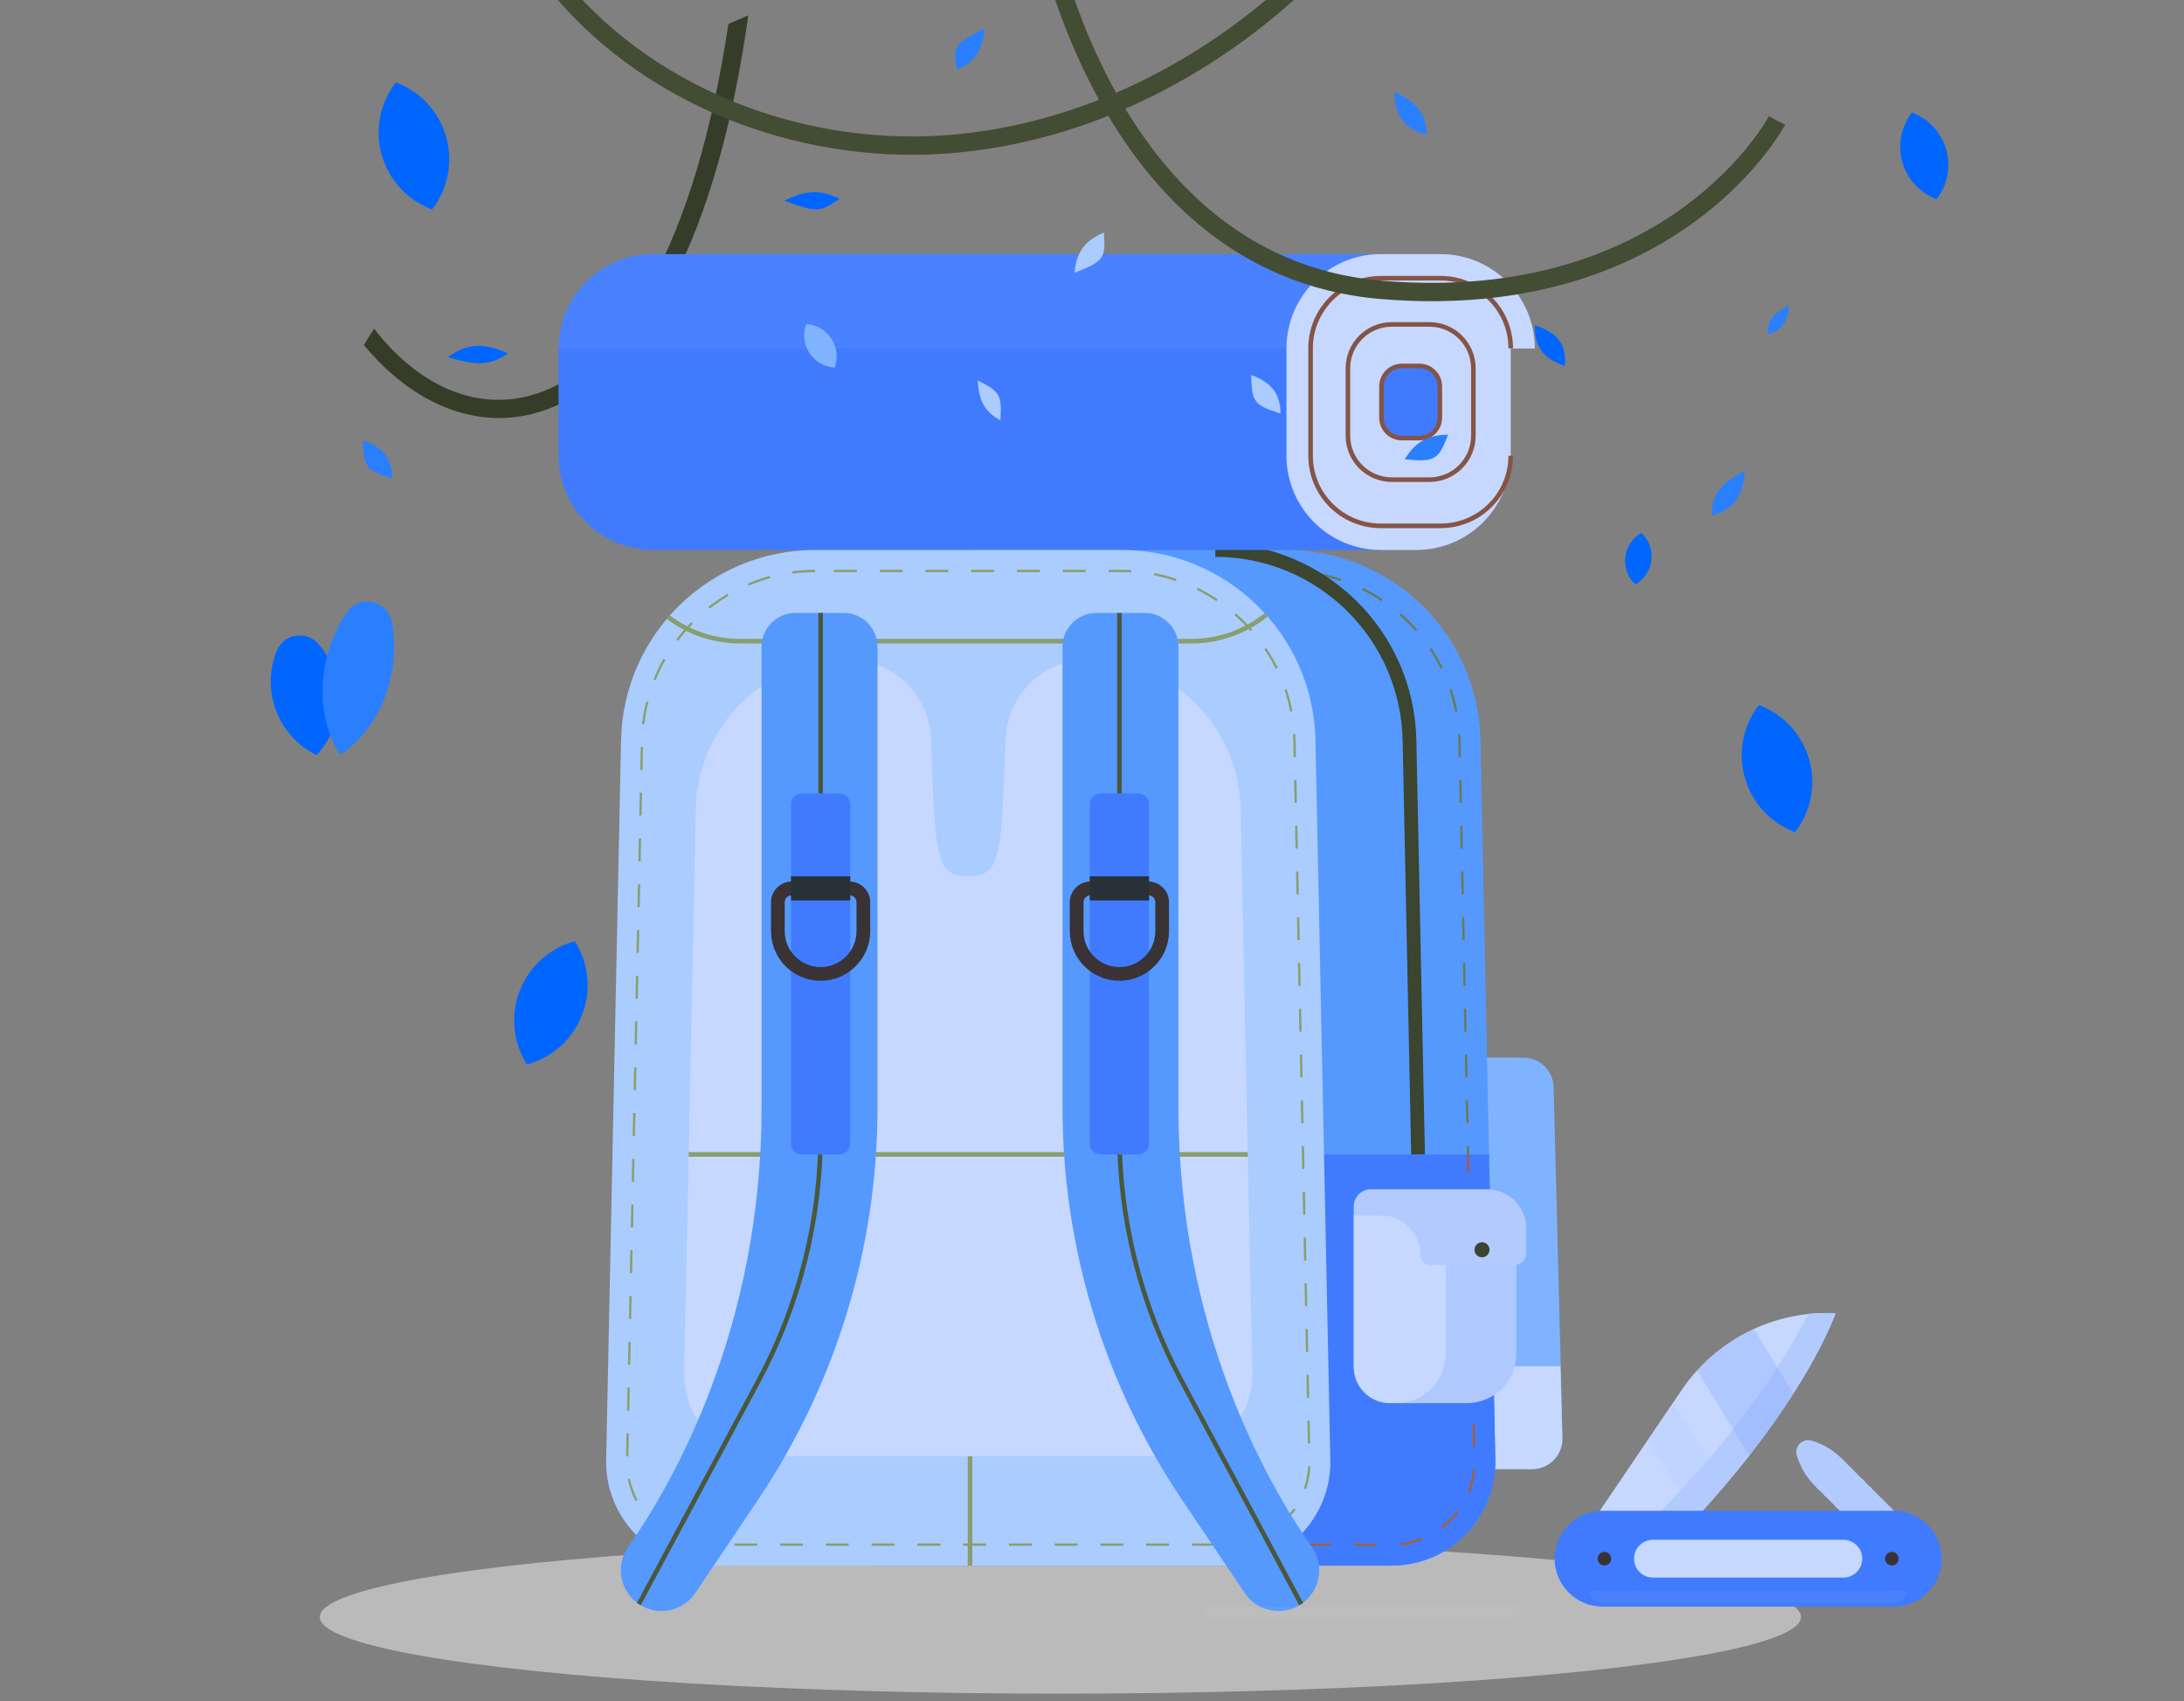 <?xml version="1.0" encoding="UTF-8" standalone="no"?>
<!-- Generator: Adobe Illustrator 27.5.0, SVG Export Plug-In . SVG Version: 6.00 Build 0)  -->

<svg
   version="1.1"
   x="0px"
   y="0px"
   viewBox="0 0 199 155"
   xml:space="preserve"
   id="svg247"
   sodipodi:docname="accesorios.svg"
   inkscape:version="1.3.2 (091e20e, 2023-11-25, custom)"
   width="199"
   height="155"
   xmlns:inkscape="http://www.inkscape.org/namespaces/inkscape"
   xmlns:sodipodi="http://sodipodi.sourceforge.net/DTD/sodipodi-0.dtd"
   xmlns="http://www.w3.org/2000/svg"
   xmlns:svg="http://www.w3.org/2000/svg"><rect x="0" y="0" width="199" height="155" fill="#808080" stroke="none"/><defs
   id="defs247">
		
		
			
		
		
		
		
		
		
		
		
		
		
		
		
		
		
		
		
		
		
		
		
	
			
			
			
			
			
				
		
		
		
		
		
		
		
		
	
			
			
			
			
		
			
			
			
			
			
			
		
			
			
			
			
			
		
		
	</defs><sodipodi:namedview
   id="namedview247"
   pagecolor="#ffffff"
   bordercolor="#000000"
   borderopacity="0.25"
   inkscape:showpageshadow="2"
   inkscape:pageopacity="0.0"
   inkscape:pagecheckerboard="true"
   inkscape:deskcolor="#d1d1d1"
   inkscape:zoom="2"
   inkscape:cx="192"
   inkscape:cy="71.25"
   inkscape:window-width="2560"
   inkscape:window-height="1017"
   inkscape:window-x="1912"
   inkscape:window-y="-8"
   inkscape:window-maximized="1"
   inkscape:current-layer="svg247" />







<g
   id="g11"><ellipse
     style="opacity:0.5;fill:#f5f5f5;fill-opacity:1;stroke-width:0.417"
     cx="96.622"
     cy="147.331"
     rx="67.485"
     ry="6.981"
     id="ellipse1-2-1-2" /><path
     style="fill:#353d29;stroke-width:0.417"
     d="M 68.18,1.404 C 66.8,11.281 64.502,19.385 61.319,25.566 57.757,32.486 53.169,36.724 48.051,37.816 c -0.855,0.184 -1.714,0.271 -2.569,0.271 -4.413,0 -8.788,-2.373 -12.325,-6.648 0.3,-0.501 0.609,-0.997 0.926,-1.485 3.879,4.972 8.771,7.266 13.618,6.231 8.98,-1.919 15.729,-14.406 18.669,-34.001 0.596,-0.271 1.201,-0.53 1.81,-0.78 z"
     id="path2-9-8-1" /><path
     style="fill:#80b3ff;stroke-width:0.417"
     d="M 139.62,133.842 H 131.446 V 96.361 h 7.358 c 1.495,0 2.718,1.192 2.757,2.687 l 0.816,31.967 c 0.04,1.55 -1.206,2.827 -2.757,2.827 z"
     id="path10-1-3-7" /><path
     style="fill:#c6d8ff;fill-opacity:1;stroke-width:0.417"
     d="m 131.421,133.858 v -9.376 h 10.763 l 0.167,6.548 c 0.04,1.55 -1.206,2.828 -2.757,2.828 h -8.174 z"
     id="path11-2-4-9" /><path
     style="fill:#5599ff;stroke-width:0.417"
     d="m 136.251,133.006 c 0.109,5.29 -4.151,9.64 -9.445,9.64 H 79.709 c -5.292,0 -9.552,-4.349 -9.443,-9.64 l 0.576,-27.824 0.78,-37.741 C 71.82,57.81 79.684,50.109 89.314,50.109 h 27.887 c 9.632,0 17.494,7.701 17.695,17.331 l 0.78,37.741 z"
     id="path12-0-9-4" /><path
     style="fill:none;stroke:#6a7a55;stroke-width:0.209;stroke-miterlimit:10;stroke-dasharray:2.085, 2.085"
     d="m 89.314,52.021 c -8.526,0 -15.605,6.935 -15.781,15.459 l -1.356,65.565 c -0.042,2.041 0.722,3.968 2.151,5.426 1.429,1.459 3.34,2.262 5.38,2.262 h 47.098 c 2.042,0 3.954,-0.803 5.383,-2.262 1.429,-1.459 2.193,-3.386 2.151,-5.426 v 0 L 132.984,67.48 C 132.806,58.956 125.726,52.021 117.201,52.021 H 89.314 Z"
     id="path13-3-7-2" /><path
     style="fill:#407bff;fill-opacity:1;stroke-width:0.417"
     d="m 136.251,133.006 c 0.109,5.29 -4.151,9.64 -9.445,9.64 H 79.709 c -5.292,0 -9.552,-4.349 -9.443,-9.64 l 0.576,-27.824 h 64.835 z"
     id="path14-4-3-1" /><path
     style="fill:none;stroke:#a1603c;stroke-width:0.209;stroke-miterlimit:10;stroke-dasharray:2.085, 2.085"
     d="m 72.751,105.297 -0.574,27.748 c -0.042,2.041 0.722,3.968 2.151,5.426 1.429,1.459 3.34,2.262 5.38,2.262 h 47.098 c 2.042,0 3.954,-0.803 5.383,-2.262 1.429,-1.459 2.193,-3.386 2.151,-5.426 v 0 l -0.576,-27.863"
     id="path15-6-0-8" /><path
     style="fill:#5599ff;fill-opacity:1;stroke:#3b452f;stroke-width:1.251;stroke-miterlimit:10"
     d="m 110.736,50.109 c 9.631,0 17.494,7.702 17.693,17.331 l 0.674,32.576 0.107,5.166"
     id="path16-9-0-1" /><path
     style="fill:#407bff;fill-opacity:1;stroke-width:0.417"
     d="M 125.823,23.151 H 59.496 c -4.752,0 -8.604,3.852 -8.604,8.604 v 9.751 c 0,4.752 3.852,8.604 8.604,8.604 h 66.383 z"
     id="path17-9-8-3" /><path
     style="opacity:0.05;fill:#ffffff;stroke-width:0.417"
     d="M 50.892,31.755 H 125.878 V 23.151 H 59.495 c -4.752,0 -8.603,3.852 -8.603,8.604 z"
     id="path18-0-4-9" /><path
     style="fill:#c6d8ff;fill-opacity:1;stroke-width:0.417"
     d="m 129.049,50.109 h -3.226 c -4.752,0 -8.604,-3.852 -8.604,-8.603 v -9.751 c 0,-4.752 3.852,-8.604 8.604,-8.604 h 5.425 c 4.752,0 8.604,3.852 8.604,8.604 v 0 h -2.198 v 9.751 c -4.1e-4,4.751 -3.852,8.603 -8.604,8.603 z"
     id="path19-8-1-6" /><path
     style="fill:#c6d8ff;fill-opacity:1;stroke-width:0.417"
     d="m 130.77,45.723 h -4.405 c -2.842,0 -5.147,-2.304 -5.147,-5.147 v -7.892 c 0,-2.842 2.304,-5.147 5.147,-5.147 h 4.405 c 2.842,0 5.147,2.304 5.147,5.147 v 7.892 c 0,2.842 -2.304,5.147 -5.147,5.147 z"
     id="path20-0-2-1" /><path
     style="fill:none;stroke:#855445;stroke-width:0.417;stroke-miterlimit:10"
     d="m 137.653,41.525 c 0,3.527 -2.859,6.385 -6.385,6.385 h -5.465 c -3.527,0 -6.385,-2.859 -6.385,-6.385 v -9.791 c 0,-3.527 2.859,-6.385 6.385,-6.385 h 5.465 c 3.527,0 6.385,2.859 6.385,6.385"
     id="path21-3-6-6" /><path
     style="fill:none;stroke:#855445;stroke-width:0.417;stroke-miterlimit:10"
     d="m 130.248,43.702 h -3.426 c -2.211,0 -4.003,-1.792 -4.003,-4.003 v -6.138 c 0,-2.211 1.792,-4.003 4.003,-4.003 h 3.426 c 2.211,0 4.003,1.792 4.003,4.003 v 6.138 c 0,2.211 -1.792,4.003 -4.003,4.003 z"
     id="path22-2-5-8" /><path
     style="fill:#407bff;fill-opacity:1;stroke:#855445;stroke-width:0.417;stroke-miterlimit:10"
     d="m 129.331,39.917 h -1.592 c -1.028,0 -1.861,-0.833 -1.861,-1.861 v -2.853 c 0,-1.028 0.833,-1.861 1.861,-1.861 h 1.592 c 1.028,0 1.861,0.833 1.861,1.861 v 2.853 c 0,1.028 -0.833,1.861 -1.861,1.861 z"
     id="path23-1-2-3" /><path
     style="fill:#aaccff;stroke-width:0.417"
     d="M 111.772,142.645 H 64.674 c -5.293,0 -9.553,-4.349 -9.443,-9.64 l 1.356,-65.564 c 0.199,-9.629 8.062,-17.331 17.693,-17.331 h 27.887 c 9.631,0 17.494,7.702 17.693,17.331 l 1.356,65.564 c 0.11,5.291 -4.15,9.64 -9.443,9.64 z"
     id="path24-3-5-9" /><path
     style="fill:none;stroke:#8a9e6d;stroke-width:0.209;stroke-miterlimit:10;stroke-dasharray:2.085, 2.085"
     d="m 74.279,52.021 c -8.526,0 -15.606,6.935 -15.782,15.459 L 57.142,133.044 c -0.042,2.041 0.722,3.969 2.15,5.427 1.429,1.459 3.34,2.262 5.382,2.262 h 47.098 c 2.042,0 3.953,-0.803 5.382,-2.262 1.429,-1.459 2.192,-3.386 2.15,-5.427 L 117.948,67.48 C 117.772,58.956 110.693,52.021 102.167,52.021 Z"
     id="path25-2-1-4" /><path
     style="fill:none;stroke:#8a9e6d;stroke-width:0.417;stroke-miterlimit:10"
     d="m 115.366,56.019 c -1.862,1.5 -4.23,2.398 -6.807,2.398 H 67.427 c -2.453,0 -4.716,-0.813 -6.534,-2.185"
     id="path26-9-7-0" /><path
     style="fill:#c6d8ff;fill-opacity:1;stroke-width:0.417"
     d="M 113.045,73.674 C 112.889,66.119 106.719,60.076 99.163,60.076 v 0 c -4.065,0 -7.405,3.217 -7.548,7.281 -0.374,10.602 -0.366,12.487 -3.392,12.487 -3.026,0 -3.018,-1.884 -3.392,-12.487 -0.143,-4.063 -3.482,-7.281 -7.548,-7.281 v 0 c -7.556,0 -13.726,6.043 -13.882,13.598 l -1.064,51.44 c -0.086,4.152 3.256,7.564 7.409,7.564 h 36.952 c 4.153,0 7.495,-3.412 7.409,-7.564 z"
     id="path27-5-6-4" /><line
     style="fill:none;stroke:#8a9e6d;stroke-width:0.417;stroke-miterlimit:10"
     x1="62.75"
     y1="105.182"
     x2="113.696"
     y2="105.182"
     id="line27-9-5-8" /><path
     style="fill:#afc8ff;fill-opacity:1;stroke-width:0.417"
     d="m 123.351,110.735 v 13.674 c 0,1.895 1.537,3.432 3.432,3.432 h 6.875 c 2.488,0 4.504,-2.016 4.504,-4.504 v -8.098 c 0,-2.488 -2.016,-4.504 -4.504,-4.504 h -10.306 z"
     id="path28-8-3-7" /><path
     style="fill:#c6d8ff;fill-opacity:1;stroke-width:0.417"
     d="m 123.351,110.735 v 13.825 c 0,1.812 1.469,3.28 3.28,3.28 h 0.596 c 2.488,0 4.504,-2.016 4.504,-4.504 v -8.098 c 0,-2.488 -2.017,-4.504 -4.504,-4.504 z"
     id="path29-5-2-4" /><path
     style="fill:#b3caff;fill-opacity:1;stroke-width:0.417"
     d="m 123.351,109.912 v 0.823 h 2.45 c 2.01,0 3.64,1.63 3.64,3.64 v 0 c 0,0.483 0.392,0.875 0.875,0.875 h 7.692 c 0.582,0 1.054,-0.472 1.054,-1.054 v -2.267 c 0,-1.972 -1.598,-3.57 -3.57,-3.57 h -10.588 c -0.858,-4.2e-4 -1.553,0.695 -1.553,1.553 z"
     id="path30-7-8-3" /><path
     style="fill:#3b452f;stroke-width:0.417"
     d="m 135.72,113.871 c 0,0.378 -0.307,0.685 -0.685,0.685 -0.378,0 -0.685,-0.307 -0.685,-0.685 0,-0.378 0.307,-0.685 0.685,-0.685 0.378,4.1e-4 0.685,0.307 0.685,0.685 z"
     id="path31-2-8-4" /><path
     style="fill:#5599ff;fill-opacity:1;stroke-width:0.417"
     d="m 113.417,145.145 -5.705,-8.484 C 100.607,126.096 96.813,113.654 96.813,100.923 V 58.929 c 0,-1.703 1.381,-3.084 3.084,-3.084 h 4.397 c 1.703,0 3.084,1.381 3.084,3.084 v 41.994 c 0,20.122 8.077,34.206 12.156,40.035 1.187,1.697 0.747,4.039 -0.972,5.195 v 0 c -1.699,1.142 -4.002,0.691 -5.144,-1.007 z"
     id="path32-7-1-7" /><path
     style="fill:none;stroke:#4b573b;stroke-width:0.417;stroke-miterlimit:10"
     d="m 101.997,55.845 v 47.46 c 0,7.842 1.939,15.562 5.643,22.474 l 10.92,20.374"
     id="path33-3-5-8" /><path
     style="fill:#407bff;fill-opacity:1;stroke-width:0.417"
     d="m 103.718,105.182 h -3.441 c -0.541,0 -0.979,-0.438 -0.979,-0.979 V 73.267 c 0,-0.541 0.438,-0.979 0.979,-0.979 h 3.441 c 0.541,0 0.979,0.438 0.979,0.979 v 30.936 c 0,0.541 -0.438,0.979 -0.979,0.979 z"
     id="path34-3-6-2" /><path
     style="fill:#393335;stroke-width:0.417"
     d="m 101.998,89.36 c -2.493,0 -4.521,-2.028 -4.521,-4.521 v -2.629 c 0,-1.043 0.849,-1.892 1.892,-1.892 h 5.257 c 1.044,0 1.892,0.849 1.892,1.892 v 2.629 c 0,2.493 -2.028,4.521 -4.521,4.521 z m -2.629,-7.79 c -0.354,0 -0.641,0.287 -0.641,0.641 v 2.629 c 0,1.803 1.467,3.27 3.27,3.27 1.803,0 3.27,-1.467 3.27,-3.27 v -2.629 c 0,-0.353 -0.287,-0.641 -0.641,-0.641 z"
     id="path35-8-4-6" /><rect
     x="99.298"
     y="79.844"
     style="fill:#263238;fill-opacity:1;stroke-width:0.417"
     width="5.4"
     height="2.199"
     id="rect35-6-2-6" /><path
     style="fill:#5599ff;fill-opacity:1;stroke-width:0.417"
     d="m 63.353,145.145 5.705,-8.484 c 7.105,-10.565 10.899,-23.007 10.899,-35.738 V 58.929 c 0,-1.703 -1.381,-3.084 -3.084,-3.084 H 72.477 c -1.703,0 -3.084,1.381 -3.084,3.084 v 41.994 c 0,20.122 -8.077,34.206 -12.156,40.035 -1.187,1.697 -0.747,4.039 0.972,5.195 v 0 c 1.698,1.142 4.001,0.691 5.144,-1.007 z"
     id="path36-7-9-1" /><path
     style="fill:none;stroke:#4b573b;stroke-width:0.417;stroke-miterlimit:10"
     d="m 74.772,55.845 v 47.46 c 0,7.842 -1.939,15.562 -5.643,22.474 l -10.92,20.374"
     id="path37-1-4-2" /><path
     style="fill:#407bff;fill-opacity:1;stroke-width:0.417"
     d="m 73.052,105.182 h 3.441 c 0.541,0 0.979,-0.438 0.979,-0.979 V 73.267 c 0,-0.541 -0.438,-0.979 -0.979,-0.979 h -3.441 c -0.541,0 -0.979,0.438 -0.979,0.979 v 30.936 c 0,0.541 0.439,0.979 0.979,0.979 z"
     id="path38-4-5-9" /><path
     style="fill:#393335;stroke-width:0.417"
     d="m 74.772,89.36 c -2.493,0 -4.521,-2.028 -4.521,-4.521 v -2.629 c 0,-1.043 0.849,-1.892 1.892,-1.892 h 5.257 c 1.044,0 1.892,0.849 1.892,1.892 v 2.629 c 0,2.493 -2.028,4.521 -4.521,4.521 z m -2.629,-7.79 c -0.353,0 -0.641,0.287 -0.641,0.641 v 2.629 c 0,1.803 1.467,3.27 3.27,3.27 1.803,0 3.27,-1.467 3.27,-3.27 v -2.629 c 0,-0.353 -0.287,-0.641 -0.641,-0.641 z"
     id="path39-5-5-2" /><rect
     x="-77.473"
     y="-82.043"
     transform="scale(-1)"
     style="fill:#263238;fill-opacity:1;stroke-width:0.417"
     width="5.4"
     height="2.199"
     id="rect39-8-2-4" /><line
     style="fill:none;stroke:#8a9e6d;stroke-width:0.417;stroke-miterlimit:10"
     x1="88.385"
     y1="132.678"
     x2="88.385"
     y2="142.645"
     id="line39-6-7-3" /><path
     style="fill:#0066ff;stroke-width:0.417"
     d="m 160.268,64.236 c -1.404,1.815 -1.958,4.25 -1.282,6.627 0.676,2.377 2.428,4.155 4.577,4.96 1.404,-1.816 1.958,-4.25 1.282,-6.627 -0.676,-2.377 -2.428,-4.155 -4.577,-4.96 z"
     id="path40-8-0-0-9" /><path
     style="fill:#0066ff;stroke-width:0.417"
     d="m 36.069,7.5 c -1.404,1.815 -1.958,4.25 -1.282,6.627 0.676,2.377 2.428,4.155 4.577,4.96 1.404,-1.816 1.958,-4.25 1.282,-6.627 -0.676,-2.377 -2.428,-4.155 -4.577,-4.96 z"
     id="path40-8-0-0-9-4" /><path
     style="fill:#0066ff;stroke-width:0.284"
     d="m 174.209,10.25 c -0.958,1.238 -1.335,2.899 -0.874,4.52 0.461,1.621 1.656,2.834 3.122,3.383 0.958,-1.238 1.335,-2.899 0.874,-4.52 -0.461,-1.621 -1.656,-2.834 -3.122,-3.383 z"
     id="path40-8-0-0-9-5" /><path
     style="fill:#0066ff;stroke-width:0.417"
     d="m 52.374,85.755 c -2.214,0.602 -4.124,2.211 -5.017,4.515 -0.893,2.304 -0.567,4.779 0.662,6.717 2.214,-0.602 4.124,-2.211 5.017,-4.515 0.893,-2.304 0.568,-4.779 -0.662,-6.717 z"
     id="path41-2-5-7-1" /><path
     style="fill:#0066ff;stroke-width:0.417"
     d="m 28.969,58.631 c -1.11,-1.227 -3.134,-0.869 -3.755,0.665 -0.51,1.258 -0.684,2.671 -0.43,4.106 0.431,2.433 1.993,4.381 4.049,5.4 1.581,-1.663 2.38,-4.029 1.949,-6.462 -0.254,-1.436 -0.902,-2.703 -1.814,-3.709 z"
     id="path42-8-3-0" /><path
     style="fill:#2a7fff;stroke-width:0.417"
     d="m 35.7,56.634 c -0.387,-1.96 -2.918,-2.498 -4.069,-0.865 -0.9,1.276 -1.588,2.826 -1.956,4.555 -0.679,3.195 -0.109,6.277 1.323,8.423 2.181,-1.377 3.956,-3.96 4.636,-7.156 0.367,-1.728 0.37,-3.424 0.067,-4.956 z"
     id="path43-3-8-4" /><path
     style="fill:none;stroke:#424d34;stroke-width:1.668;stroke-miterlimit:10"
     d="m 94.47,-9.874 c 0,0 4.827,34.063 31.408,36.287 26.732,2.237 36.037,-15.432 36.037,-15.432"
     id="path44-2-5-7"
     inkscape:label="path44-2-5" /><path
     style="fill:none;stroke:#424d34;stroke-width:1.668;stroke-miterlimit:10"
     d="M 50.197,-2.079 C 58.48,8.582 72.519,14.081 85.989,13.171 89.482,12.935 92.925,12.296 96.268,11.306 105.814,8.479 114.547,2.789 121.328,-4.559"
     id="path45-4-9-5"
     sodipodi:nodetypes="cssc" /><g
     id="g58-8-0-2"
     transform="matrix(0.417,0,0,0.417,-7.651,-29.133)">
			<path
   style="clip-rule:evenodd;fill:#2a7fff;fill-rule:evenodd"
   d="m 233.515,76.04 c -0.398,4.469 -1.97,7.268 -6.003,9.049 -1.194,-4.861 -0.79,-5.531 6.003,-9.049 z"
   id="path46-6-4-7" />
			<path
   style="clip-rule:evenodd;fill:#aaccff;fill-rule:evenodd"
   d="m 236.944,161.687 c -3.493,-1.748 -4.799,-4.604 -4.943,-8.667 4.871,2.385 5.268,3.108 4.943,8.667 z"
   id="path47-8-1-1" />
			<path
   style="clip-rule:evenodd;fill:#aaccff;fill-rule:evenodd"
   d="m 291.737,151.819 c 4.705,1.636 6.414,4.438 6.408,8.392 -5.782,-1.837 -6.278,-2.472 -6.408,-8.392 z"
   id="path48-4-0-2" />
			<path
   style="clip-rule:evenodd;fill:#2a7fff;fill-rule:evenodd"
   d="m 97.652,166.037 c 4.705,1.636 6.413,4.438 6.408,8.392 -5.782,-1.837 -6.279,-2.471 -6.408,-8.392 z"
   id="path49-1-0-8" />
			<path
   style="clip-rule:evenodd;fill:#2a7fff;fill-rule:evenodd"
   d="m 399.648,172.727 c -0.49,5.174 -1.989,8.096 -7.117,9.816 -0.382,-4.474 1.746,-7.098 7.117,-9.816 z"
   id="path50-4-4-8" /><path
   style="clip-rule:evenodd;fill:#2a7fff;fill-rule:evenodd;stroke-width:0.654"
   d="m 409.297,136.527 c -0.32,3.382 -1.3,5.292 -4.652,6.417 -0.25,-2.925 1.141,-4.64 4.652,-6.417 z"
   id="path50-4-4-8-9" />
			<path
   style="clip-rule:evenodd;fill:#2a7fff;fill-rule:evenodd"
   d="m 325.283,170.211 c 2.723,-4.482 5.86,-5.25 9.49,-5.391 -2.138,5.586 -2.91,6.04 -9.49,5.391 z"
   id="path51-3-5-7" />
			<path
   style="clip-rule:evenodd;fill:#aaccff;fill-rule:evenodd"
   d="m 253.159,129.465 c 0.296,-4.089 1.936,-6.965 6.383,-8.769 0.462,5.559 -0.034,6.275 -6.383,8.769 z"
   id="path52-9-4-1" />
			<path
   style="clip-rule:evenodd;fill:#2a7fff;fill-rule:evenodd"
   d="m 322.998,89.909 c 5.365,2.53 7.046,5.212 7.03,9.439 -5.436,-1.628 -6.762,-4.553 -7.03,-9.439 z"
   id="path53-2-9-7" />
			<path
   style="clip-rule:evenodd;fill:#0066ff;fill-rule:evenodd"
   d="m 360.29,149.825 c -5.011,-1.71 -6.67,-4.486 -6.58,-8.917 5.319,1.74 6.953,4.532 6.58,8.917 z"
   id="path54-7-2-4" />
			<path
   style="clip-rule:evenodd;fill:#0066ff;fill-rule:evenodd"
   d="m 116.211,147.899 c 4.746,-3.47 8.473,-2.848 13.117,-0.828 -4.393,3.199 -8.137,2.257 -13.117,0.828 z"
   id="path55-2-8-0" />
			<path
   style="clip-rule:evenodd;fill:#0066ff;fill-rule:evenodd"
   d="m 189.716,113.742 c 4.532,-2.415 8.189,-2.459 12.093,-0.421 -4.449,2.973 -4.869,2.999 -12.093,0.421 z"
   id="path56-9-5-0" />
			<path
   style="fill:#80b3ff"
   d="m 194.513,140.674 c -0.755,2.026 -0.573,4.37 0.699,6.319 1.273,1.949 3.346,3.059 5.504,3.182 0.755,-2.025 0.573,-4.37 -0.7,-6.319 -1.271,-1.948 -3.345,-3.059 -5.503,-3.182 z"
   id="path57-2-7-5" />
			<path
   style="fill:#0066ff"
   d="m 376.998,186.297 c -1.878,1.071 -3.24,2.988 -3.513,5.299 -0.272,2.312 0.608,4.493 2.186,5.97 1.878,-1.071 3.241,-2.988 3.513,-5.299 0.272,-2.311 -0.608,-4.492 -2.186,-5.97 z"
   id="path58-7-3-0" />
		</g><path
     style="opacity:0.05;fill:#ffffff;stroke-width:0.417"
     d="m 138.687,146.408 h -28.876 v 0 c 0,0.606 0.491,1.098 1.098,1.098 h 26.68 c 0.606,0 1.098,-0.492 1.098,-1.098 z"
     id="path67-7-5-6" /><g
     id="g10-7-2"
     transform="matrix(1.043,0,0,1.043,-423.93,-279.702)"><circle
       style="fill:#393335;stroke-width:0.4"
       cx="546.815"
       cy="404.191"
       r="0.592"
       id="circle65-8-1-1-6" /><circle
       style="fill:#393335;stroke-width:0.4"
       cx="571.929"
       cy="404.191"
       r="0.592"
       id="circle66-2-91-4-8" /><path
       style="opacity:0.05;fill:#ffffff;stroke-width:0.4"
       d="m 573.217,406.993 h -27.689 v 0 c 0,0.582 0.471,1.053 1.053,1.053 h 25.584 c 0.582,0 1.053,-0.472 1.053,-1.053 z"
       id="path67-7-0-9-6" /><g
       id="g2-4-2"
       transform="translate(0.458,140.694)"><g
         id="g60-3-6-7-5-9"
         transform="matrix(0.4,0,0,0.4,432.232,98.109)"
         style="fill:#b3caff;fill-opacity:1">
			<path
   style="fill:#b3caff;fill-opacity:1"
   d="m 330.83,397.951 11.368,11.368 5.911,-5.911 -11.368,-11.368 c -0.652,-0.652 -1.361,-1.249 -2.115,-1.78 -0.244,-0.174 -0.492,-0.338 -0.75,-0.492 -0.206,-0.129 -0.415,-0.255 -0.628,-0.377 l -0.004,-0.004 c -0.164,-0.087 -0.328,-0.174 -0.492,-0.262 -0.848,-0.436 -1.734,-0.799 -2.648,-1.078 -0.363,-0.112 -0.715,-0.143 -1.054,-0.105 -0.171,0.017 -0.332,0.052 -0.492,0.101 -0.408,0.129 -0.778,0.359 -1.075,0.656 -0.297,0.297 -0.523,0.663 -0.649,1.068 -0.052,0.157 -0.084,0.321 -0.101,0.492 -0.038,0.339 -0.01,0.694 0.101,1.057 0.279,0.914 0.646,1.797 1.082,2.645 0.087,0.164 0.174,0.328 0.262,0.492 l 0.003,0.004 c 0.08,0.143 0.161,0.279 0.244,0.419 0.042,0.07 0.087,0.143 0.133,0.209 0.154,0.258 0.318,0.506 0.492,0.75 0.531,0.755 1.127,1.463 1.78,2.116 z"
   id="path59-0-4-7-4-2" />
			<path
   style="fill:#b3caff;fill-opacity:1"
   d="m 331.531,398.652 h 1.221 v 1.221 l 0.495,0.495 v -1.717 h 3.699 v 3.699 h -1.717 l 0.496,0.496 h 1.221 v 1.221 l 0.495,0.496 v -1.717 h 3.699 v 3.699 h -1.717 l 0.495,0.495 h 1.221 v 1.221 l 0.496,0.495 v -1.717 h 2.84 l 0.495,-0.495 h -3.336 v -3.699 h 3.699 v 3.336 l 0.495,-0.495 v -2.84 h 1.717 l -0.495,-0.496 h -1.221 v -1.221 l -0.495,-0.496 v 1.717 h -3.699 v -3.699 h 1.717 l -0.495,-0.495 h -1.221 v -1.221 l -0.496,-0.495 v 1.717 h -3.699 v -3.699 h 1.717 l -0.495,-0.496 h -1.221 v -1.221 l -0.495,-0.495 v 1.717 h -3.699 l -0.004,-3.702 h 1.382 c -0.244,-0.174 -0.492,-0.338 -0.75,-0.492 h -0.628 v -0.377 l -0.004,-0.004 c -0.164,-0.087 -0.328,-0.174 -0.492,-0.262 v 0.642 h -3.699 l -0.004,-1.825 c -0.171,0.017 -0.332,0.052 -0.492,0.101 v 1.724 h -1.724 c -0.052,0.157 -0.084,0.321 -0.101,0.492 l 1.825,0.003 v 3.699 h -0.642 c 0.087,0.164 0.174,0.328 0.262,0.492 l 0.003,0.004 h 0.377 v 0.628 c 0.154,0.258 0.318,0.506 0.492,0.75 v -1.382 l 3.702,0.004 v 3.699 h -1.717 z m 1.222,-4.689 h -3.699 l -0.004,-3.702 3.702,0.003 v 3.699 z m 4.689,4.689 h 3.699 v 3.699 h -3.699 z m -4.194,-0.495 v -3.699 h 3.699 v 3.699 z"
   id="path60-6-4-9-7-4" />
		</g><path
         style="fill:#c6d8ff;fill-opacity:1;stroke-width:0.4"
         d="m 561.717,250.651 c 0.339,-0.5 0.654,-0.98 0.949,-1.443 2.783,-4.361 3.685,-7.015 3.685,-7.015 -0.802,-0.04 -1.598,-0.017 -2.382,0.067 -1.657,0.176 -3.262,0.62 -4.755,1.303 -1.865,0.853 -3.557,2.079 -4.959,3.621 -0.487,0.536 -0.938,1.107 -1.35,1.715 l -7.152,10.555 5.444,3.689 c 1.053,-1.043 2.035,-2.064 2.954,-3.058 0.892,-0.961 1.723,-1.899 2.496,-2.808 0.776,-0.912 1.495,-1.795 2.16,-2.647 1.117,-1.423 2.08,-2.756 2.909,-3.98 z"
         id="path61-5-8-4-9-0" /><path
         style="fill:#b3caff;fill-opacity:1;stroke-width:0.4"
         d="m 561.717,250.651 c 3.53,-5.211 4.634,-8.458 4.634,-8.458 -0.802,-0.04 -1.598,-0.017 -2.382,0.067 -1.759,3.497 -5.8,10.215 -13.993,18.34 l 0.853,0.578 c 0.458,0.31 0.667,0.876 0.521,1.409 l -0.152,0.555 c 4.811,-4.772 8.191,-9.057 10.518,-12.491 z"
         id="path62-5-0-1-1-9" /><path
         style="opacity:0.3;fill:#afc8ff;fill-opacity:1;stroke-width:0.4"
         d="m 556.649,257.277 -4.468,-7.308 -2.214,3.268 4.186,6.848 c 0.892,-0.961 1.723,-1.899 2.496,-2.808 z"
         id="path63-0-2-9-9-1" /><path
         style="opacity:0.3;fill:#79a2ff;fill-opacity:1;stroke-width:0.4"
         d="m 561.717,250.651 c 0.339,-0.5 0.654,-0.98 0.949,-1.443 l -3.451,-5.645 c -1.865,0.853 -3.557,2.079 -4.959,3.621 l 4.552,7.447 c 1.116,-1.423 2.079,-2.756 2.908,-3.98 z"
         id="path64-9-1-1-8-4" /><path
         style="fill:#407bff;fill-opacity:1;stroke-width:0.4"
         d="m 571.435,259.453 h -25.442 c -2.311,0 -4.184,1.873 -4.184,4.184 v 0 c 0,2.311 1.873,4.184 4.184,4.184 h 25.442 c 2.311,0 4.184,-1.873 4.184,-4.184 v 0 c 0,-2.311 -1.873,-4.184 -4.184,-4.184 z"
         id="path65-5-2-3-4-0" /><circle
         style="fill:#393335;stroke-width:0.4"
         cx="546.157"
         cy="263.637"
         r="0.592"
         id="circle65-8-5-2-6-2" /><circle
         style="fill:#393335;stroke-width:0.4"
         cx="571.27"
         cy="263.637"
         r="0.592"
         id="circle66-2-8-2-9-6" /><path
         style="fill:#c6d8ff;fill-opacity:1;stroke-width:0.4"
         d="m 567.03,261.986 h -16.633 c -0.912,0 -1.651,0.739 -1.651,1.651 v 0 c 0,0.911 0.739,1.651 1.651,1.651 h 16.633 c 0.911,0 1.651,-0.739 1.651,-1.651 v 0 c 0,-0.912 -0.739,-1.651 -1.651,-1.651 z"
         id="path66-9-4-3-8-0" /><path
         style="opacity:0.05;fill:#ffffff;stroke-width:0.4"
         d="m 572.558,266.438 h -27.689 v 0 c 0,0.582 0.471,1.053 1.053,1.053 h 25.584 c 0.582,0 1.053,-0.472 1.053,-1.053 z"
         id="path67-7-3-1-3-5" /></g></g></g></svg>
